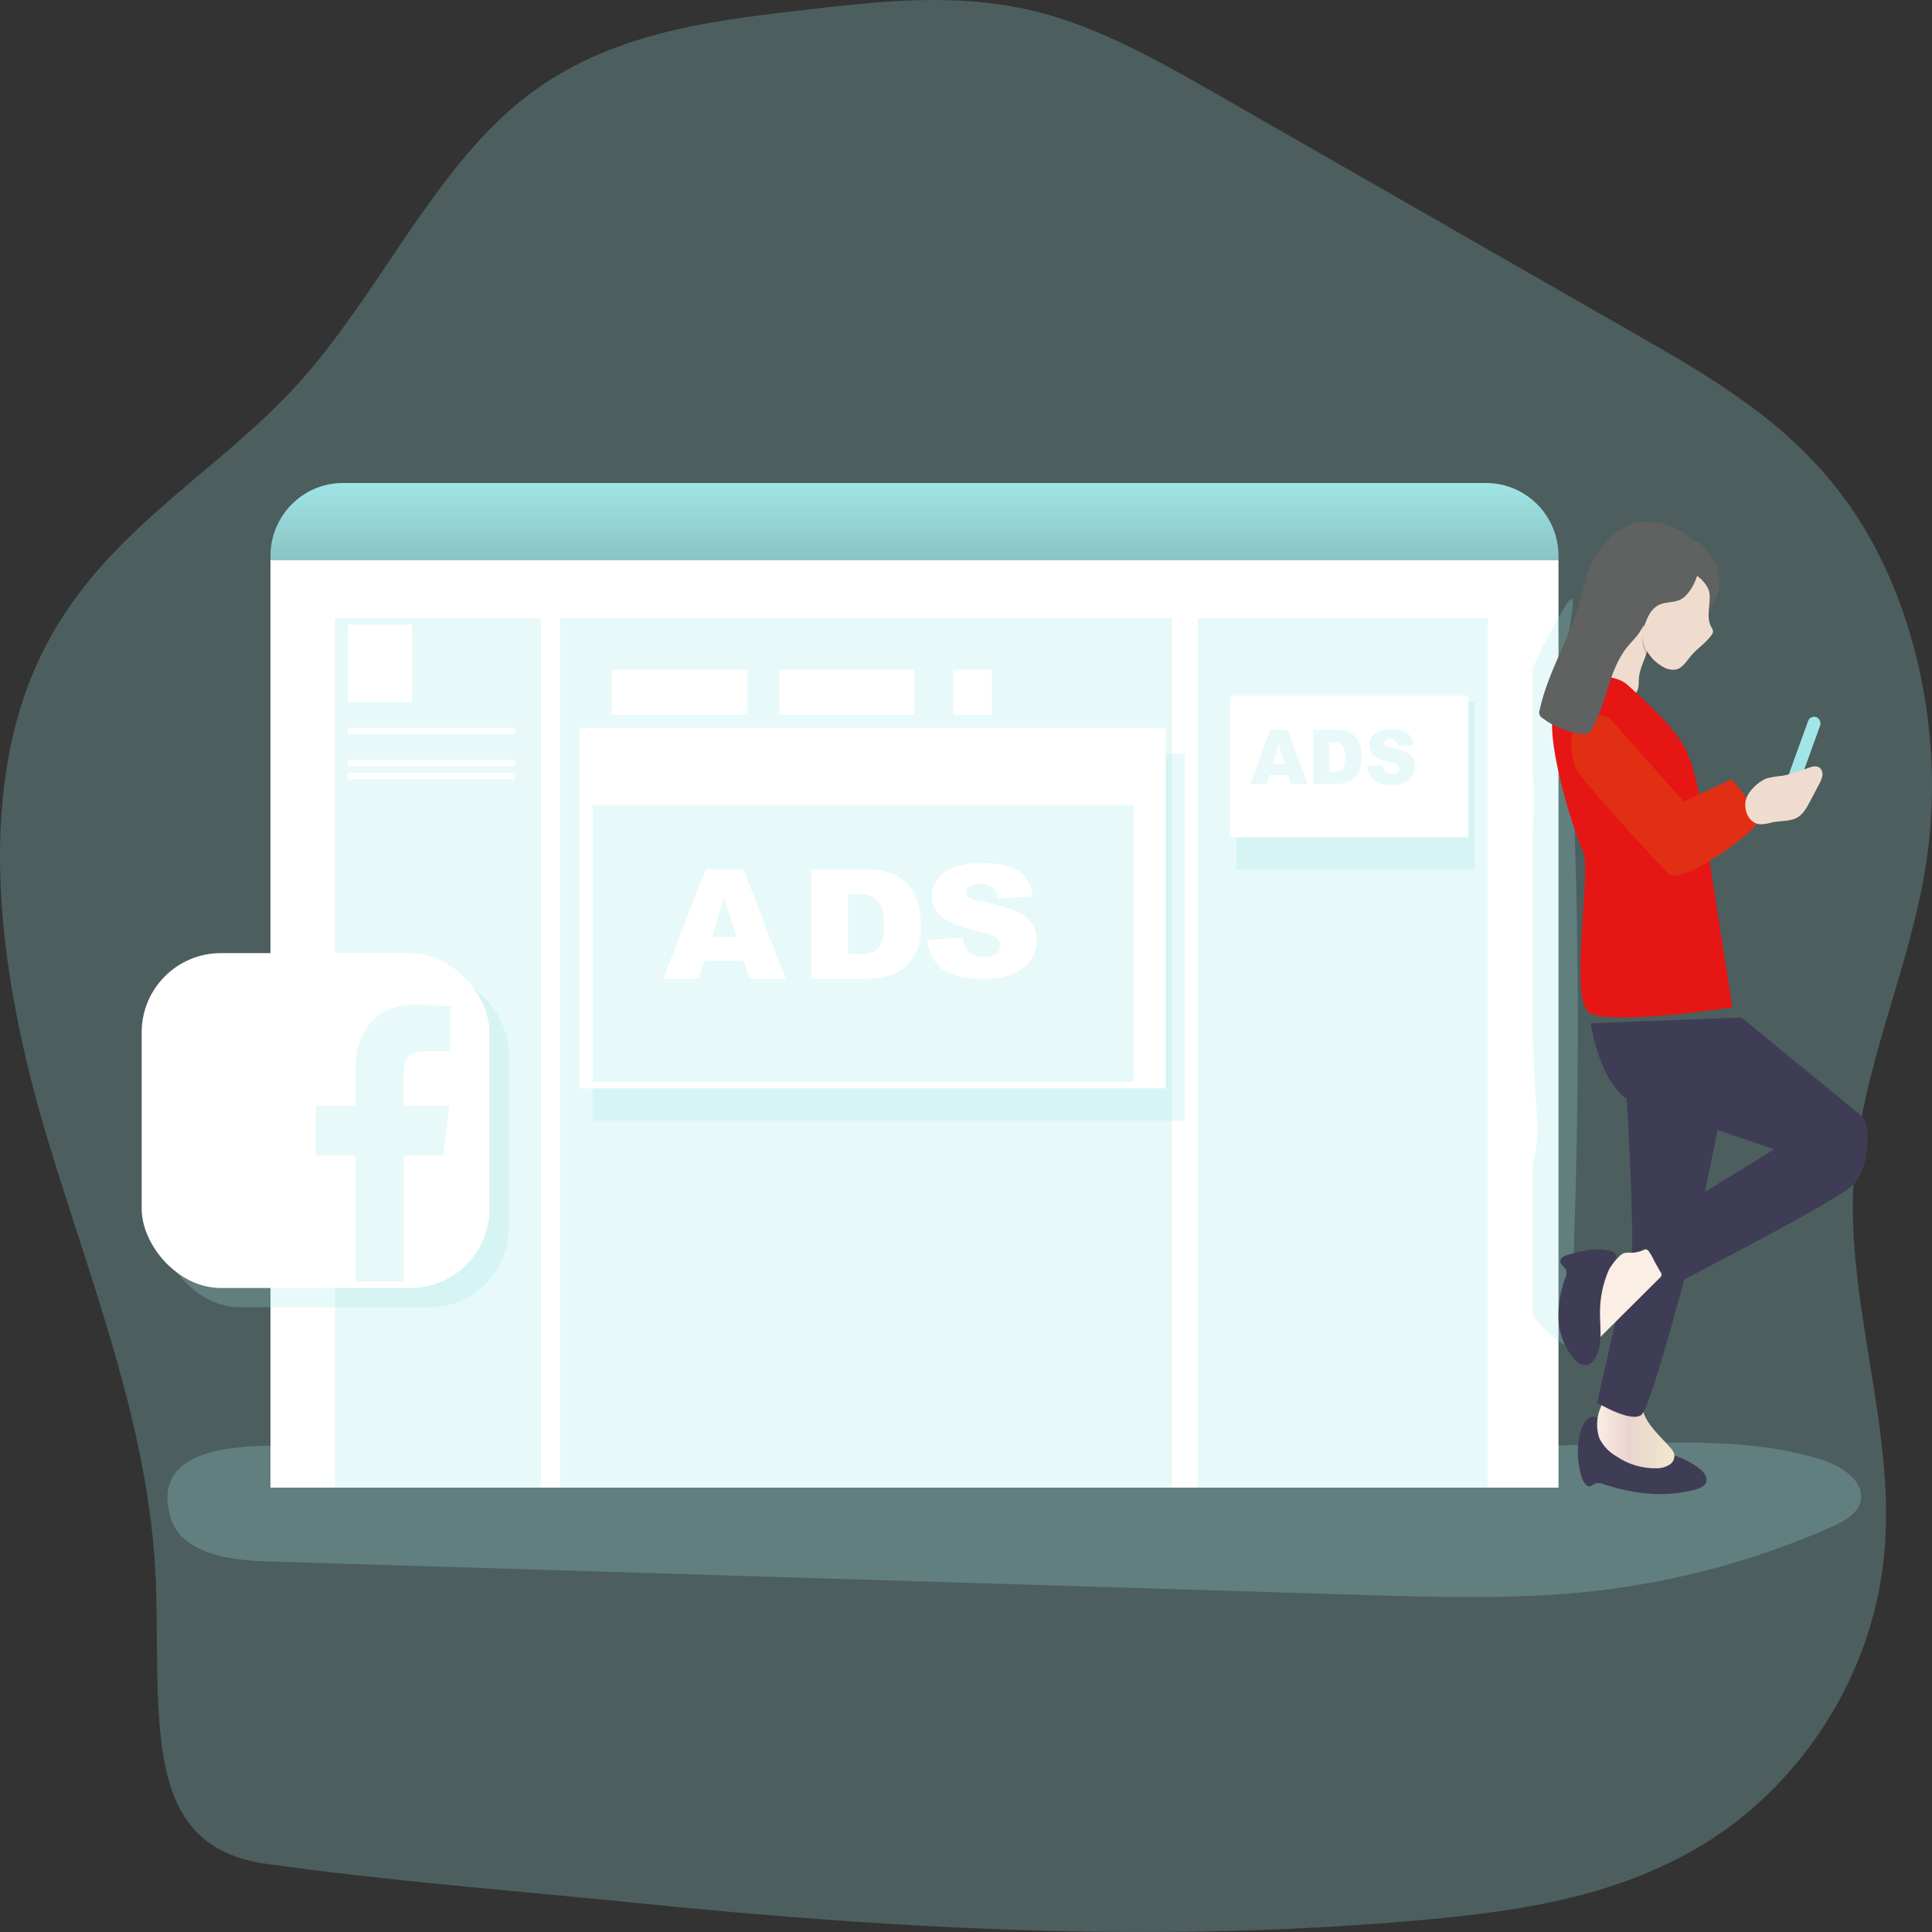 <?xml version="1.0" encoding="UTF-8"?> <svg xmlns="http://www.w3.org/2000/svg" xmlns:xlink="http://www.w3.org/1999/xlink" width="300px" height="300px" viewBox="0 0 300 300"><rect x="0" y="0" width="300" height="300" fill="#333333" stroke="none"/><!-- Generator: Sketch 48.1 (47250) - http://www.bohemiancoding.com/sketch --><title>social-media</title><desc>Created with Sketch.</desc><defs><linearGradient x1="49.999%" y1="-106.307%" x2="49.999%" y2="751.537%" id="linearGradient-1"><stop stop-color="#010101" stop-opacity="0" offset="12%"></stop><stop stop-color="#010101" offset="95%"></stop></linearGradient><linearGradient x1="-0.057%" y1="50.094%" x2="100.12%" y2="50.094%" id="linearGradient-2"><stop stop-color="#FBEEE5" offset="0%"></stop><stop stop-color="#EAD4D0" offset="42%"></stop><stop stop-color="#F0E9CB" offset="100%"></stop></linearGradient><linearGradient x1="56197%" y1="7242.71%" x2="58298%" y2="4818.535%" id="linearGradient-3"><stop stop-color="#010101" stop-opacity="0" offset="12%"></stop><stop stop-color="#010101" offset="95%"></stop></linearGradient><linearGradient x1="53803.155%" y1="38660%" x2="65856.624%" y2="29631%" id="linearGradient-4"><stop stop-color="#010101" stop-opacity="0" offset="12%"></stop><stop stop-color="#010101" offset="95%"></stop></linearGradient><linearGradient x1="57824%" y1="5818.692%" x2="59096%" y2="5689.21%" id="linearGradient-5"><stop stop-color="#010101" stop-opacity="0" offset="12%"></stop><stop stop-color="#010101" offset="95%"></stop></linearGradient><linearGradient x1="55701%" y1="20794%" x2="57161%" y2="20794%" id="linearGradient-6"><stop stop-color="#F0DCCE" offset="0%"></stop><stop stop-color="#EAD4D0" offset="42%"></stop><stop stop-color="#F0E9CB" offset="100%"></stop></linearGradient><linearGradient x1="54835%" y1="16040.191%" x2="62046%" y2="10846.608%" id="linearGradient-7"><stop stop-color="#010101" stop-opacity="0" offset="12%"></stop><stop stop-color="#010101" offset="95%"></stop></linearGradient><linearGradient x1="76.148%" y1="88.328%" x2="-152.115%" y2="-189.18%" id="linearGradient-8"><stop stop-color="#010101" stop-opacity="0" offset="0%"></stop><stop stop-color="#010101" offset="95%"></stop></linearGradient><linearGradient x1="56535%" y1="19260%" x2="58710%" y2="19260%" id="linearGradient-9"><stop stop-color="#F0DCCE" offset="0%"></stop><stop stop-color="#EAD4D0" offset="42%"></stop><stop stop-color="#F0E9CB" offset="100%"></stop></linearGradient><linearGradient x1="52293%" y1="10452.594%" x2="60978%" y2="12743.956%" id="linearGradient-10"><stop stop-color="#010101" stop-opacity="0" offset="12%"></stop><stop stop-color="#010101" offset="95%"></stop></linearGradient><linearGradient x1="59938%" y1="24978%" x2="62412%" y2="24978%" id="linearGradient-11"><stop stop-color="#F0DCCE" offset="0%"></stop><stop stop-color="#EAD4D0" offset="42%"></stop><stop stop-color="#F0E9CB" offset="100%"></stop></linearGradient><linearGradient x1="55176%" y1="41114%" x2="57348%" y2="41114%" id="linearGradient-12"><stop stop-color="#FBEEE5" offset="0%"></stop><stop stop-color="#EAD4D0" offset="42%"></stop><stop stop-color="#F0E9CB" offset="100%"></stop></linearGradient><linearGradient x1="14042%" y1="11582%" x2="13982%" y2="16035%" id="linearGradient-13"><stop stop-color="#010101" stop-opacity="0" offset="12%"></stop><stop stop-color="#010101" offset="95%"></stop></linearGradient><linearGradient x1="15557%" y1="11582%" x2="15496%" y2="16035%" id="linearGradient-14"><stop stop-color="#010101" stop-opacity="0" offset="12%"></stop><stop stop-color="#010101" offset="95%"></stop></linearGradient><linearGradient x1="17072%" y1="11582%" x2="17011%" y2="16035%" id="linearGradient-15"><stop stop-color="#010101" stop-opacity="0" offset="12%"></stop><stop stop-color="#010101" offset="95%"></stop></linearGradient></defs><g id="Page-1" stroke="none" stroke-width="1" fill="none" fill-rule="evenodd"><g id="social-media" fill-rule="nonzero"><path d="M221.723,298.047 C236.755,296.653 252.075,294.327 265.599,285.694 C279.124,277.061 290.685,260.929 292.569,241.498 C294.452,222.067 286.697,202.878 287.82,183.331 C288.815,166.094 296.592,150.74 299.134,133.774 C302.18,113.467 297.056,91.387 285.87,76.678 C277.245,65.31 265.71,58.606 254.444,52.156 L189.559,14.969 C180.173,9.59 170.68,4.171 160.6,1.723 C148.57,-1.231 136.199,0.209 124.01,1.648 C109.053,3.376 93.477,5.415 80.74,15.77 C67.197,26.758 58.718,45.706 46.586,59.239 C33.256,74.098 15.266,82.788 6.114,102.289 C-4.055,123.932 0.026,151.99 7.029,175.654 C14.032,199.318 23.794,222.522 24.272,247.879 C24.679,269.545 22.844,286.817 41.329,289.414 C60.526,292.115 80.09,293.589 99.379,295.547 C140.059,299.648 180.968,301.825 221.723,298.047 Z" id="Shape" fill="#A1E5E6" opacity="0.24"></path><g id="Group-3" transform="translate(22, 75)"><path d="M4.53,160.76 C6.162,166.1 13.3,167.255 19.038,167.435 L189.511,172.659 C201.561,173.027 213.664,173.395 225.643,172.047 C238.374,170.604 250.794,167.238 262.453,162.072 C264.323,161.239 266.373,160.139 266.881,158.206 C267.707,155.09 264.067,152.682 260.915,151.679 C251.2,148.613 240.75,148.885 230.541,149.152 C165.468,150.874 99.28,153.713 34.259,150.349 C26.698,149.958 -0.079,145.709 4.53,160.76 Z" id="Shape" fill="#A1E5E6" opacity="0.24"></path><path d="M220,11.339 L220,12 L20,12 L20,11.339 C19.999,8.331 21.183,5.446 23.293,3.32 C25.402,1.193 28.263,-0.001 31.247,1.01424132e-06 L208.753,1.01424132e-06 C211.737,-0.001 214.598,1.193 216.707,3.32 C218.817,5.446 220.001,8.331 220,11.339 Z" id="Shape" fill="#A1E5E6"></path><path d="M220,11.339 L220,12 L20,12 L20,11.339 C19.999,8.331 21.183,5.446 23.293,3.32 C25.402,1.193 28.263,-0.001 31.247,1.01424132e-06 L208.753,1.01424132e-06 C211.737,-0.001 214.598,1.193 216.707,3.32 C218.817,5.446 220.001,8.331 220,11.339 Z" id="Shape" fill="url(#linearGradient-1)"></path><rect id="Rectangle-path" fill="#FFFFFF" x="20" y="12" width="200" height="144"></rect><path d="M215.021,31.397 C214.45,33.425 213.929,35.632 214.192,37.802 C214.399,39.475 215.046,40.929 215.466,42.507 C216.341,45.823 216.159,49.533 216.012,53.1 C215.4,67.869 215.592,82.657 216.589,97.407 C216.745,99.008 216.771,100.619 216.665,102.225 C216.473,103.727 216.177,105.216 215.78,106.683 C214.991,110.055 214.452,113.474 214.166,116.916 C213.898,120.128 213.858,123.549 214.788,126.443 C216.012,130.234 218.637,132.446 221.206,134 C221.833,131.963 221.95,129.656 222.051,127.41 C223.532,93.867 223.28,60.136 221.292,26.669 C221.125,23.826 223.558,15.095 221.15,18.98 C219.451,21.675 215.947,28.024 215.021,31.397 Z" id="Shape" fill="#A1E5E6" opacity="0.24"></path><path d="M224.155,145.738 C223.741,146.298 223.457,146.956 223.325,147.658 C222.796,149.943 222.915,152.347 223.666,154.559 C223.901,155.25 224.487,156.051 225.104,155.738 C225.264,155.638 225.417,155.528 225.565,155.409 C226.022,155.219 226.531,155.237 226.975,155.459 C231.653,157.016 236.722,157.598 241.455,156.235 C242.077,156.056 242.773,155.738 242.957,155.091 C243.164,154.335 242.584,153.598 242.003,153.136 C239.238,150.872 235.551,150.424 232.326,149.101 C230.713,148.444 229.187,147.562 227.786,146.479 C226.574,145.569 225.487,144.101 224.155,145.738 Z" id="Shape" fill="#3F3D56"></path><path d="M226.32,148.264 C226.878,149.45 227.797,150.443 228.955,151.112 C230.82,152.401 233.072,153.063 235.365,152.995 C236.041,152.984 236.7,152.786 237.263,152.426 C237.832,152.051 238.108,151.38 237.961,150.731 C237.856,150.431 237.69,150.154 237.473,149.916 C235.853,148.033 233.76,146.347 233.082,143.979 C232.926,143.438 232.819,142.821 232.35,142.487 C232.056,142.309 231.721,142.204 231.374,142.181 C229.95,141.969 227.593,141.672 226.754,143.075 C225.93,144.688 225.775,146.544 226.32,148.264 Z" id="Shape" fill="url(#linearGradient-2)"></path><path d="M230.558,95 C230.558,95 232.076,119.59 231.127,121.724 C230.178,123.857 226,142.815 226,142.815 C226,142.815 231.127,145.911 232.833,144.732 C234.539,143.553 241.569,115.88 241.569,115.88 L245,99.07 L230.558,95 Z" id="Shape" fill="#3F3D56"></path><path d="M229.562,94 C229.562,94 231.081,118.592 230.131,120.72 C229.181,122.849 225,141.813 225,141.813 C225,141.813 230.131,144.915 231.838,143.731 C233.545,142.546 240.576,114.882 240.576,114.882 L244,98.032 L229.562,94 Z" id="Shape" fill="url(#linearGradient-3)"></path><path d="M225,83.882 C225,83.882 226.542,94.746 232.21,96.413 C237.879,98.081 253.502,103.462 253.502,103.462 C253.502,103.462 236.988,113.545 236.392,114.233 C235.796,114.922 233.008,116.483 233.008,116.483 L236.948,125 C236.948,125 263.051,111.635 265.745,109.003 C268.439,106.37 268.43,99.458 267.223,98.43 C266.016,97.402 248.419,83 248.419,83 L225,83.882 Z" id="Shape" fill="#3F3D56"></path><path d="M225,83.882 C225,83.882 226.542,94.746 232.21,96.413 C237.879,98.081 253.502,103.462 253.502,103.462 C253.502,103.462 236.988,113.545 236.392,114.233 C235.796,114.922 233.008,116.483 233.008,116.483 L236.948,125 C236.948,125 263.051,111.635 265.745,109.003 C268.439,106.37 268.43,99.458 267.223,98.43 C266.016,97.402 248.419,83 248.419,83 L225,83.882 Z" id="Shape" fill="url(#linearGradient-4)"></path><rect id="Rectangle-path" fill="#A1E5E6" transform="translate(258, 42) rotate(19.885) translate(-258, -42) " x="257" y="36" width="2" height="12" rx="1"></rect><path d="M244.848,13.804 C245.315,16.005 244.693,18.291 243.166,19.98 C242.802,20.419 242.319,20.75 241.77,20.937 C240.797,21.154 239.782,20.8 239.175,20.03 C238.594,19.276 238.236,18.383 238.137,17.446 C237.748,14.928 238.137,11.442 239.954,9.462 C241.77,7.483 244.542,12.414 244.848,13.804 Z" id="Shape" fill="#606161"></path><path d="M244.848,13.804 C245.315,16.005 244.693,18.291 243.166,19.98 C242.802,20.419 242.319,20.75 241.77,20.937 C240.797,21.154 239.782,20.8 239.175,20.03 C238.594,19.276 238.236,18.383 238.137,17.446 C237.748,14.928 238.137,11.442 239.954,9.462 C241.77,7.483 244.542,12.414 244.848,13.804 Z" id="Shape" fill="url(#linearGradient-5)"></path><path d="M232.472,30.598 C232.472,31.414 232.444,32.418 231.748,32.801 C231.508,32.911 231.249,32.967 230.986,32.965 C230.098,33.081 229.196,32.907 228.407,32.468 C227.488,31.779 226.961,30.66 227.002,29.485 C227.049,28.333 227.315,27.203 227.784,26.158 C228.493,24.349 229.39,22.529 230.909,21.375 C231.139,21.176 231.418,21.047 231.715,21.003 C233.211,20.898 234.16,23.986 233.978,25.169 C233.709,27.083 232.53,28.6 232.472,30.598 Z" id="Shape" fill="url(#linearGradient-6)"></path><path d="M223.109,30.252 C223.109,30.252 228.41,29.209 230.743,31.368 C233.076,33.528 238.092,37.838 239.861,41.597 C241.629,45.356 242.334,51.481 242.334,51.481 L247,81.413 C247,81.413 228.055,84.335 224.803,82.249 C221.55,80.163 225.227,60.115 223.813,57.188 C222.399,54.261 217.309,38.394 219.572,34.498 C221.835,30.601 223.109,30.252 223.109,30.252 Z" id="Shape" fill="#E61615"></path><path d="M244,63.827 C244,63.827 237.513,70.978 232.846,68.465 C228.18,65.952 227.261,57.638 227.261,57.638 L223,39 L235.189,58.993 L243.3,59.38 L244,63.827 Z" id="Shape" fill="url(#linearGradient-7)"></path><path d="M227.787,36.369 L239.461,49.481 L246.918,45.996 C246.918,45.996 251,50.738 251,52.409 C251,54.081 239.038,62.455 237.213,60.78 C235.389,59.104 223.975,46.553 222.86,44.601 C221.746,42.649 220.469,34.141 227.787,36.369 Z" id="Shape" fill="#E12F13"></path><path d="M233.45,21 C233.45,21 232.024,25.361 234.249,27.513 L235.425,28 L237,24.502 L233.45,21 Z" id="Shape" fill="url(#linearGradient-8)"></path><path d="M243.706,22.327 C243.891,22.561 243.993,22.847 244,23.142 C243.972,23.282 243.911,23.413 243.823,23.527 C242.947,24.826 241.53,25.675 240.534,26.885 C239.835,27.725 239.218,28.816 238.125,28.989 C237.427,29.047 236.729,28.873 236.146,28.495 C233.403,26.959 232.695,23.922 233.11,22.697 C233.525,21.473 234.122,20.317 234.593,19.102 C235.134,17.645 235.508,16.006 236.743,15.043 C237.592,14.472 238.58,14.131 239.607,14.055 C240.002,13.974 240.411,13.983 240.802,14.08 C241.971,14.45 243.332,15.981 243.453,17.186 C243.646,18.821 242.872,20.811 243.706,22.327 Z" id="Shape" fill="url(#linearGradient-9)"></path><path d="M238.952,18.095 C237.936,18.617 236.678,18.422 235.643,18.907 C234.036,19.666 233.573,21.689 232.595,23.179 C232.041,24.015 231.295,24.698 230.666,25.477 C227.65,29.208 227.537,34.582 224.913,38.603 C224.84,38.744 224.728,38.86 224.592,38.94 C224.455,38.994 224.307,39.012 224.162,38.993 C221.76,38.854 219.454,37.994 217.544,36.524 C217.084,36.285 216.88,35.735 217.072,35.252 C218.395,29.151 221.95,23.754 223.557,17.72 C223.982,16.134 224.271,14.506 224.899,12.972 C225.532,11.513 226.417,10.178 227.513,9.027 C228.547,7.842 229.856,6.929 231.323,6.369 C233.611,5.595 236.159,6.127 238.347,7.147 C240.71,8.239 242.28,9.948 241.958,12.659 C241.746,14.458 240.592,17.255 238.952,18.095 Z" id="Shape" fill="#606161"></path><path d="M238.952,18.095 C237.936,18.617 236.678,18.422 235.643,18.907 C234.036,19.666 233.573,21.689 232.595,23.179 C232.041,24.015 231.295,24.698 230.666,25.477 C227.65,29.208 227.537,34.582 224.913,38.603 C224.84,38.744 224.728,38.86 224.592,38.94 C224.455,38.994 224.307,39.012 224.162,38.993 C221.76,38.854 219.454,37.994 217.544,36.524 C217.084,36.285 216.88,35.735 217.072,35.252 C218.395,29.151 221.95,23.754 223.557,17.72 C223.982,16.134 224.271,14.506 224.899,12.972 C225.532,11.513 226.417,10.178 227.513,9.027 C228.547,7.842 229.856,6.929 231.323,6.369 C233.611,5.595 236.159,6.127 238.347,7.147 C240.71,8.239 242.28,9.948 241.958,12.659 C241.746,14.458 240.592,17.255 238.952,18.095 Z" id="Shape" fill="url(#linearGradient-10)"></path><path d="M252.366,45.859 C253.144,45.654 253.939,45.525 254.741,45.476 C256.145,45.194 257.519,44.773 258.844,44.217 C259.41,44.018 260.083,43.849 260.557,44.217 C260.902,44.521 261.063,44.992 260.978,45.451 C260.893,45.903 260.729,46.334 260.494,46.725 L259.042,49.482 C258.559,50.373 258.075,51.298 257.262,51.841 C256.101,52.597 254.611,52.413 253.261,52.682 C252.648,52.866 252.016,52.973 251.379,53 C249.627,52.91 248.742,50.935 249.066,49.318 C249.376,47.875 251.074,46.317 252.366,45.859 Z" id="Shape" fill="url(#linearGradient-11)"></path><path d="M231.162,119.525 C230.839,119.492 230.513,119.507 230.194,119.572 C229.822,119.726 229.495,119.977 229.246,120.299 C228.136,121.412 227.163,122.658 226.348,124.01 C225.017,126.612 224.657,129.616 225.334,132.468 C225.353,132.621 225.414,132.766 225.512,132.885 C225.8,133.164 226.267,132.885 226.525,132.586 L234.344,124.803 L235.733,123.422 C235.879,123.326 235.975,123.169 235.996,122.994 C236.016,122.818 235.959,122.643 235.839,122.515 L234.881,120.829 C234.637,120.257 234.327,119.716 233.959,119.216 C233.554,118.804 233.331,119.077 232.834,119.252 C232.298,119.446 231.731,119.539 231.162,119.525 Z" id="Shape" fill="url(#linearGradient-12)"></path><path d="M226.155,119 C224.579,119.066 223.02,119.344 221.523,119.826 C220.95,119.984 220.25,120.3 220.283,120.878 C220.315,121.456 220.954,121.709 221.16,122.16 C221.289,122.612 221.243,123.094 221.029,123.515 C220.25,125.603 219.907,127.821 220.021,130.038 C220.134,132.268 221.007,134.398 222.503,136.097 C222.893,136.608 223.487,136.935 224.14,137 C224.933,137 225.539,136.305 225.875,135.609 C226.873,133.542 226.44,131.131 226.444,128.837 C226.438,126.562 226.903,124.309 227.811,122.21 C228.053,121.668 229.108,120.512 228.991,119.93 C228.79,119.054 226.883,119.023 226.155,119 Z" id="Shape" fill="#3F3D56"></path><rect id="Rectangle-path" fill="#FFFFFF" x="29" y="22" width="187" height="129"></rect><circle id="Oval" fill="url(#linearGradient-13)" cx="31" cy="6" r="2"></circle><circle id="Oval" fill="url(#linearGradient-14)" cx="39" cy="6" r="2"></circle><circle id="Oval" fill="url(#linearGradient-15)" cx="47" cy="6" r="2"></circle><rect id="Rectangle-path" fill="#A1E5E6" opacity="0.24" x="30" y="21" width="32" height="135"></rect><rect id="Rectangle-path" fill="#A1E5E6" opacity="0.24" x="164" y="21" width="45" height="135"></rect><rect id="Rectangle-path" fill="#A1E5E6" opacity="0.24" x="65" y="21" width="95" height="135"></rect><rect id="Rectangle-path" fill="#A1E5E6" opacity="0.24" x="70" y="42" width="92" height="57"></rect><rect id="Rectangle-path" fill="#A1E5E6" opacity="0.24" x="170" y="34" width="37" height="26"></rect><rect id="Rectangle-path" fill="#FFFFFF" x="32" y="22" width="10" height="12"></rect><rect id="Rectangle-path" fill="#FFFFFF" x="126" y="29" width="6" height="7"></rect><rect id="Rectangle-path" fill="#FFFFFF" x="73" y="29" width="21" height="7"></rect><rect id="Rectangle-path" fill="#FFFFFF" x="68" y="38" width="91" height="56"></rect><rect id="Rectangle-path" fill="#FFFFFF" x="99" y="29" width="21" height="7"></rect><rect id="Rectangle-path" fill="#FFFFFF" x="32" y="38" width="26" height="1"></rect><rect id="Rectangle-path" fill="#FFFFFF" x="32" y="43" width="26" height="1"></rect><rect id="Rectangle-path" fill="#FFFFFF" x="32" y="45" width="26" height="1"></rect><rect id="Rectangle-path" fill="#A1E5E6" opacity="0.24" x="70" y="50" width="84" height="43"></rect><rect id="Rectangle-path" fill="#FFFFFF" x="169" y="33" width="37" height="22"></rect><g id="Group" opacity="0.24" transform="translate(172, 38)" fill="#A1E5E6"><path d="M5.989,7.337 L3.115,7.337 L2.716,8.716 L0.135,8.716 L3.213,0.36 L5.971,0.36 L9.049,8.716 L6.398,8.716 L5.989,7.337 Z M5.465,5.528 L4.536,2.525 L3.64,5.528 L5.465,5.528 Z" id="Shape"></path><path d="M9.889,0.36 L13.65,0.36 C14.262,0.335 14.872,0.44 15.442,0.668 C15.886,0.86 16.276,1.163 16.575,1.549 C16.878,1.947 17.099,2.403 17.225,2.889 C17.361,3.418 17.428,3.963 17.425,4.509 C17.455,5.216 17.354,5.921 17.128,6.589 C16.943,7.058 16.659,7.48 16.296,7.825 C15.975,8.139 15.583,8.367 15.154,8.488 C14.665,8.631 14.159,8.707 13.65,8.716 L9.889,8.716 L9.889,0.36 Z M12.42,2.255 L12.42,6.826 L13.037,6.826 C13.424,6.852 13.811,6.789 14.17,6.641 C14.41,6.5 14.596,6.28 14.695,6.016 C14.846,5.549 14.91,5.057 14.885,4.566 C14.885,3.681 14.741,3.074 14.458,2.747 C14.081,2.394 13.574,2.222 13.065,2.274 L12.42,2.255 Z" id="Shape"></path><path d="M18.316,5.949 L20.721,5.798 C20.746,6.125 20.857,6.439 21.041,6.707 C21.309,7.052 21.725,7.243 22.156,7.219 C22.456,7.24 22.754,7.147 22.991,6.958 C23.173,6.813 23.28,6.592 23.284,6.357 C23.282,6.13 23.18,5.916 23.005,5.774 C22.612,5.524 22.17,5.362 21.71,5.301 C20.852,5.156 20.04,4.809 19.337,4.287 C18.871,3.888 18.607,3.293 18.622,2.672 C18.624,2.238 18.751,1.814 18.989,1.454 C19.259,1.048 19.642,0.734 20.09,0.554 C20.732,0.309 21.415,0.198 22.1,0.227 C22.939,0.172 23.774,0.379 24.496,0.819 C25.075,1.277 25.433,1.968 25.475,2.714 L23.089,2.856 C23.06,2.541 22.918,2.247 22.69,2.032 C22.447,1.85 22.15,1.76 21.849,1.776 C21.613,1.76 21.378,1.828 21.185,1.971 C21.041,2.083 20.958,2.259 20.962,2.444 C20.97,2.585 21.038,2.715 21.148,2.799 C21.403,2.967 21.692,3.074 21.993,3.112 C22.812,3.262 23.611,3.509 24.375,3.846 C24.804,4.055 25.166,4.384 25.42,4.794 C25.637,5.168 25.75,5.595 25.745,6.03 C25.748,6.558 25.596,7.074 25.308,7.513 C25.011,7.971 24.588,8.328 24.092,8.541 C23.465,8.795 22.793,8.915 22.119,8.891 C20.726,8.891 19.762,8.618 19.226,8.072 C18.676,7.503 18.352,6.747 18.316,5.949 Z" id="Shape"></path></g><path d="M93.493,74.194 L87.373,74.194 L86.522,77 L81,77 L87.562,60 L93.443,60 L100,77 L94.368,77 L93.493,74.194 Z M92.375,70.513 L90.447,64.407 L88.542,70.513 L92.375,70.513 Z" id="Shape" fill="#FFFFFF"></path><path d="M104,60.007 L112.475,60.007 C113.857,59.958 115.235,60.171 116.525,60.631 C117.523,61.026 118.399,61.643 119.076,62.426 C119.761,63.233 120.259,64.162 120.536,65.155 C120.844,66.232 120.996,67.341 120.989,68.454 C121.054,69.891 120.826,71.327 120.317,72.687 C119.901,73.642 119.263,74.501 118.448,75.205 C117.724,75.841 116.841,76.303 115.878,76.551 C114.768,76.837 113.622,76.988 112.47,77 L104,77 L104,60.007 Z M109.705,63.858 L109.705,73.144 L111.102,73.144 C111.971,73.198 112.841,73.07 113.648,72.772 C114.191,72.486 114.609,72.035 114.831,71.497 C115.174,70.546 115.32,69.544 115.26,68.544 C115.26,66.748 114.935,65.513 114.286,64.836 C113.643,64.172 112.587,63.84 111.107,63.84 L109.705,63.858 Z" id="Shape" fill="#FFFFFF"></path><path d="M122,70.945 L127.512,70.623 C127.571,71.304 127.821,71.959 128.238,72.522 C128.856,73.236 129.808,73.629 130.794,73.577 C131.481,73.622 132.162,73.431 132.707,73.041 C133.124,72.739 133.371,72.279 133.379,71.788 C133.37,71.317 133.136,70.874 132.741,70.578 C132.311,70.224 131.323,69.885 129.776,69.568 C127.241,69.036 125.429,68.333 124.338,67.459 C123.27,66.627 122.668,65.39 122.702,64.096 C122.704,63.194 122.995,62.313 123.537,61.565 C124.158,60.722 125.036,60.07 126.058,59.693 C127.529,59.18 129.096,58.948 130.665,59.01 C133.064,59.01 134.892,59.423 136.147,60.248 C137.403,61.074 138.151,62.389 138.392,64.193 L132.954,64.491 C132.92,63.836 132.596,63.223 132.057,62.798 C131.518,62.373 130.814,62.174 130.112,62.248 C129.559,62.202 129.006,62.342 128.555,62.642 C128.237,62.874 128.054,63.231 128.06,63.606 C128.068,63.902 128.223,64.178 128.48,64.353 C129.068,64.7 129.732,64.919 130.423,64.995 C132.294,65.308 134.119,65.824 135.861,66.532 C136.838,66.953 137.667,67.62 138.253,68.458 C138.754,69.237 139.013,70.129 139,71.036 C139.009,72.134 138.665,73.209 138.011,74.123 C137.331,75.075 136.363,75.819 135.228,76.261 C133.792,76.791 132.254,77.041 130.71,76.994 C127.52,76.994 125.312,76.424 124.086,75.284 C122.846,74.12 122.104,72.578 122,70.945 Z" id="Shape" fill="#FFFFFF"></path><rect id="Rectangle-path" fill="#A1E5E6" opacity="0.24" x="3" y="76" width="54" height="52" rx="12.3"></rect><rect id="Rectangle-path" fill="#FFFFFF" x="0" y="73" width="54" height="52" rx="12.3"></rect><path d="M33.2,114.198 L33.2,104.785 C33.2,104.421 33.2,104.421 32.868,104.421 L27.35,104.421 C27.018,104.421 27,104.421 27,104.051 L27,97.085 C27,96.725 27,96.715 27.346,96.715 L32.863,96.715 C33.2,96.715 33.2,96.715 33.2,96.351 C33.2,94.489 33.2,92.633 33.2,90.776 C33.184,89.04 33.553,87.325 34.279,85.772 C35.345,83.537 37.286,81.924 39.576,81.368 C41.203,80.917 42.852,80.984 44.496,81.041 C45.489,81.075 46.482,81.156 47.47,81.228 C48.108,81.281 47.992,81.276 47.992,81.814 C47.992,83.829 47.992,85.845 47.992,87.864 C47.992,88.204 47.992,88.224 47.659,88.224 C46.518,88.224 45.377,88.2 44.235,88.224 C43.679,88.23 43.125,88.298 42.582,88.425 C41.609,88.632 40.879,89.496 40.785,90.55 C40.722,90.976 40.689,91.406 40.686,91.836 C40.686,93.352 40.686,94.868 40.686,96.384 C40.686,96.653 40.762,96.725 41.009,96.725 C43.126,96.725 45.246,96.725 47.363,96.725 C47.758,96.725 47.758,96.725 47.704,97.162 L46.882,103.989 C46.832,104.421 46.832,104.43 46.433,104.43 L41.086,104.43 C40.708,104.43 40.708,104.43 40.708,104.828 L40.708,123.477 C40.708,123.573 40.708,123.669 40.708,123.765 C40.708,123.952 40.641,124 40.475,124 C38.123,124 35.775,124 33.43,124 C33.173,124 33.205,123.837 33.205,123.674 L33.205,114.198 L33.2,114.198 Z" id="Shape" fill="#A1E5E6" opacity="0.24"></path></g></g></g></svg> 